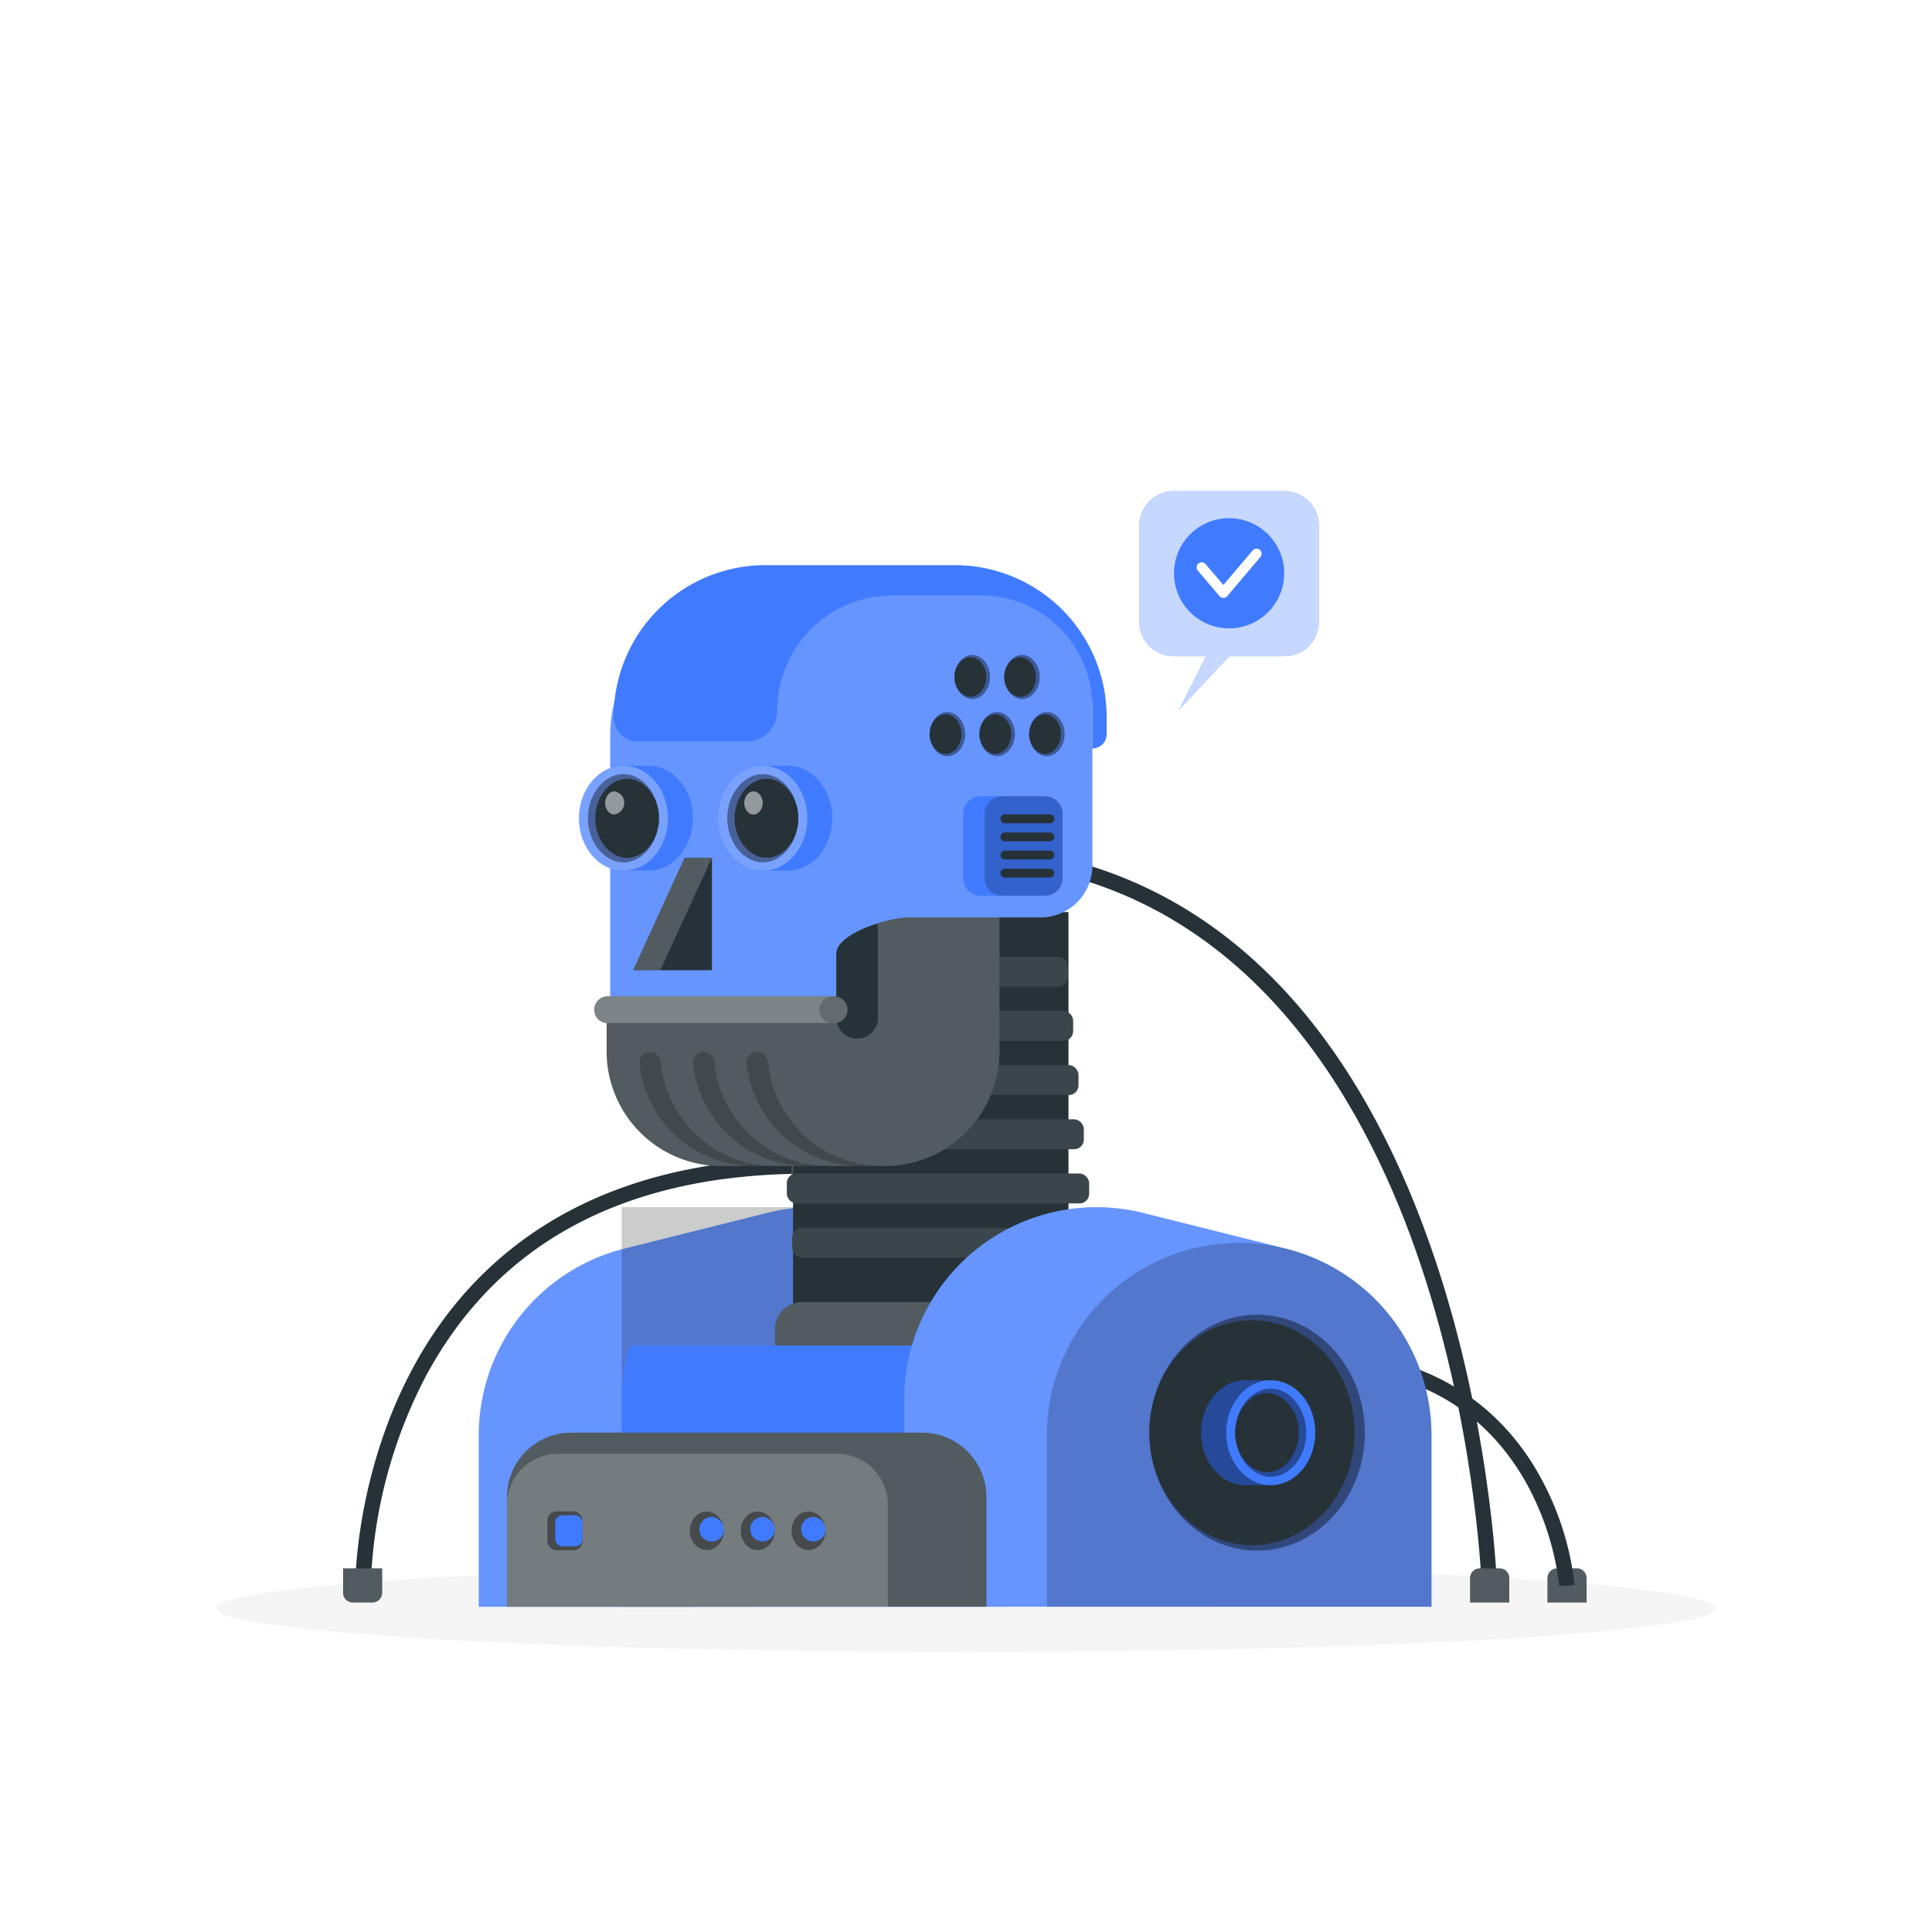 <svg class="animated" id="freepik_stories-robot-face" xmlns="http://www.w3.org/2000/svg" viewBox="0 0 500 500" version="1.1" xmlns:xlink="http://www.w3.org/1999/xlink" xmlns:svgjs="http://svgjs.com/svgjs"><style>svg#freepik_stories-robot-face:not(.animated) .animable {opacity: 0;}svg#freepik_stories-robot-face.animated #freepik--path--inject-61 {animation: 1s 1 forwards cubic-bezier(.36,-0.01,.5,1.38) fadeIn;animation-delay: 0s;}svg#freepik_stories-robot-face.animated #freepik--Shadow--inject-61 {animation: 1s 1 forwards cubic-bezier(.36,-0.01,.5,1.38) fadeIn,1.5s Infinite  linear floating;animation-delay: 0s,1s;}svg#freepik_stories-robot-face.animated #freepik--speech-bubble--inject-61 {animation: 1s 1 forwards cubic-bezier(.36,-0.01,.5,1.38) fadeIn,1.5s Infinite  linear floating;animation-delay: 0s,1s;}svg#freepik_stories-robot-face.animated #freepik--robot-face--inject-61 {animation: 1s 1 forwards cubic-bezier(.36,-0.01,.5,1.38) fadeIn,1.5s Infinite  linear floating;animation-delay: 0s,1s;}            @keyframes fadeIn {                0% {                    opacity: 0;                }                100% {                    opacity: 1;                }            }                    @keyframes floating {                0% {                    opacity: 1;                    transform: translateY(0px);                }                50% {                    transform: translateY(-10px);                }                100% {                    opacity: 1;                    transform: translateY(0px);                }            }        .animator-hidden { display: none; }</style><g id="freepik--background-complete--inject-61" class="animable animator-hidden" style="transform-origin: 250px 228.23px;"><rect y="382.4" width="500" height="0.25" style="fill: rgb(235, 235, 235); transform-origin: 250px 382.525px;" id="elozuighxh74" class="animable"></rect><rect x="416.78" y="398.49" width="33.12" height="0.25" style="fill: rgb(235, 235, 235); transform-origin: 433.34px 398.615px;" id="els83qc8xbnr" class="animable"></rect><rect x="322.53" y="401.21" width="8.69" height="0.25" style="fill: rgb(235, 235, 235); transform-origin: 326.875px 401.335px;" id="eliymdt2jlvec" class="animable"></rect><rect x="396.59" y="389.21" width="19.19" height="0.25" style="fill: rgb(235, 235, 235); transform-origin: 406.185px 389.335px;" id="elwrs1uifihff" class="animable"></rect><rect x="52.46" y="390.89" width="43.19" height="0.25" style="fill: rgb(235, 235, 235); transform-origin: 74.055px 391.015px;" id="elzvmt4ph9z3" class="animable"></rect><rect x="104.56" y="390.89" width="6.33" height="0.25" style="fill: rgb(235, 235, 235); transform-origin: 107.725px 391.015px;" id="elnor98xgfwc8" class="animable"></rect><rect x="131.47" y="395.11" width="93.68" height="0.25" style="fill: rgb(235, 235, 235); transform-origin: 178.31px 395.235px;" id="ela68ek39rji" class="animable"></rect><path d="M237,337.8H43.91a5.71,5.71,0,0,1-5.7-5.71V60.66A5.71,5.71,0,0,1,43.91,55H237a5.71,5.71,0,0,1,5.71,5.71V332.09A5.71,5.71,0,0,1,237,337.8ZM43.91,55.2a5.46,5.46,0,0,0-5.45,5.46V332.09a5.46,5.46,0,0,0,5.45,5.46H237a5.47,5.47,0,0,0,5.46-5.46V60.66A5.47,5.47,0,0,0,237,55.2Z" style="fill: rgb(235, 235, 235); transform-origin: 140.46px 196.4px;" id="ele29t4wduoo" class="animable"></path><path d="M453.31,337.8H260.21a5.72,5.72,0,0,1-5.71-5.71V60.66A5.72,5.72,0,0,1,260.21,55h193.1A5.71,5.71,0,0,1,459,60.66V332.09A5.71,5.71,0,0,1,453.31,337.8ZM260.21,55.2a5.47,5.47,0,0,0-5.46,5.46V332.09a5.47,5.47,0,0,0,5.46,5.46h193.1a5.47,5.47,0,0,0,5.46-5.46V60.66a5.47,5.47,0,0,0-5.46-5.46Z" style="fill: rgb(235, 235, 235); transform-origin: 356.75px 196.4px;" id="elsgwvbobjsa" class="animable"></path><rect x="76.77" y="111.27" width="195.56" height="115.15" style="fill: rgb(235, 235, 235); transform-origin: 174.55px 168.845px;" id="elsomcag2h6f" class="animable"></rect><rect x="79.95" y="120.73" width="189.2" height="101.48" style="fill: rgb(224, 224, 224); transform-origin: 174.55px 171.47px;" id="elak9ybhoreeg" class="animable"></rect><rect x="89.21" y="131.29" width="62.05" height="2.92" style="fill: rgb(240, 240, 240); transform-origin: 120.235px 132.75px;" id="elynpnpjv9f7k" class="animable"></rect><rect x="89.21" y="137.44" width="62.05" height="2.92" style="fill: rgb(240, 240, 240); transform-origin: 120.235px 138.9px;" id="elgxq6eqpt8bh" class="animable"></rect><rect x="89.21" y="143.59" width="62.05" height="2.92" style="fill: rgb(240, 240, 240); transform-origin: 120.235px 145.05px;" id="eltb5ntrxwq6e" class="animable"></rect><rect x="99.21" y="149.73" width="62.05" height="2.92" style="fill: rgb(240, 240, 240); transform-origin: 130.235px 151.19px;" id="el3jrhhs469yu" class="animable"></rect><rect x="99.21" y="155.88" width="62.05" height="2.92" style="fill: rgb(240, 240, 240); transform-origin: 130.235px 157.34px;" id="elkx3wigxnzz" class="animable"></rect><rect x="99.21" y="162.03" width="62.05" height="2.92" style="fill: rgb(240, 240, 240); transform-origin: 130.235px 163.49px;" id="eldrfjkk89r5u" class="animable"></rect><rect x="109.22" y="168.17" width="62.05" height="2.92" style="fill: rgb(240, 240, 240); transform-origin: 140.245px 169.63px;" id="el06z9lcyd0r8g" class="animable"></rect><rect x="109.22" y="174.32" width="62.05" height="2.92" style="fill: rgb(240, 240, 240); transform-origin: 140.245px 175.78px;" id="elyjuow2ru2so" class="animable"></rect><rect x="99.21" y="180.47" width="62.05" height="2.92" style="fill: rgb(240, 240, 240); transform-origin: 130.235px 181.93px;" id="elwnhhgojsa5n" class="animable"></rect><rect x="109.22" y="186.62" width="62.05" height="2.92" style="fill: rgb(240, 240, 240); transform-origin: 140.245px 188.08px;" id="elj6z54x5sdid" class="animable"></rect><rect x="109.22" y="192.76" width="62.05" height="2.92" style="fill: rgb(240, 240, 240); transform-origin: 140.245px 194.22px;" id="eleg9saudzv" class="animable"></rect><rect x="89.21" y="198.91" width="62.05" height="2.92" style="fill: rgb(240, 240, 240); transform-origin: 120.235px 200.37px;" id="elqitcy0xj0ko" class="animable"></rect><rect x="89.21" y="205.06" width="62.05" height="2.92" style="fill: rgb(240, 240, 240); transform-origin: 120.235px 206.52px;" id="elicwbit32yb8" class="animable"></rect><rect x="89.21" y="211.2" width="62.05" height="2.92" style="fill: rgb(240, 240, 240); transform-origin: 120.235px 212.66px;" id="elzxfmlm73ht7" class="animable"></rect><rect x="305.37" y="269.96" width="127.76" height="75.23" style="fill: rgb(235, 235, 235); transform-origin: 369.25px 307.575px;" id="el3thmgaqjza" class="animable"></rect><rect x="307.45" y="276.14" width="123.61" height="66.3" style="fill: rgb(224, 224, 224); transform-origin: 369.255px 309.29px;" id="el4udxglmbciu" class="animable"></rect><rect x="313.5" y="283.04" width="40.54" height="1.91" style="fill: rgb(240, 240, 240); transform-origin: 333.77px 283.995px;" id="elqflka4kwso" class="animable"></rect><rect x="313.5" y="287.05" width="40.54" height="1.91" style="fill: rgb(240, 240, 240); transform-origin: 333.77px 288.005px;" id="el5cp0tfjr1oi" class="animable"></rect><rect x="313.5" y="291.07" width="40.54" height="1.91" style="fill: rgb(240, 240, 240); transform-origin: 333.77px 292.025px;" id="el60ms01n5vow" class="animable"></rect><rect x="320.03" y="295.09" width="40.54" height="1.91" style="fill: rgb(240, 240, 240); transform-origin: 340.3px 296.045px;" id="el1ksg0n9fjkp" class="animable"></rect><rect x="320.03" y="299.1" width="40.54" height="1.91" style="fill: rgb(240, 240, 240); transform-origin: 340.3px 300.055px;" id="elq84p6mcy41" class="animable"></rect><rect x="320.03" y="303.12" width="40.54" height="1.91" style="fill: rgb(240, 240, 240); transform-origin: 340.3px 304.075px;" id="elenw9erua0n6" class="animable"></rect><rect x="326.57" y="307.13" width="40.54" height="1.91" style="fill: rgb(240, 240, 240); transform-origin: 346.84px 308.085px;" id="elpyc6mrm2xvb" class="animable"></rect><rect x="326.57" y="311.15" width="40.54" height="1.91" style="fill: rgb(240, 240, 240); transform-origin: 346.84px 312.105px;" id="elv785v1zxa59" class="animable"></rect><rect x="320.03" y="315.17" width="40.54" height="1.91" style="fill: rgb(240, 240, 240); transform-origin: 340.3px 316.125px;" id="ely4pcclsruap" class="animable"></rect><rect x="326.57" y="319.18" width="40.54" height="1.91" style="fill: rgb(240, 240, 240); transform-origin: 346.84px 320.135px;" id="elg99pkt35b5u" class="animable"></rect><rect x="326.57" y="323.2" width="40.54" height="1.91" style="fill: rgb(240, 240, 240); transform-origin: 346.84px 324.155px;" id="elu78z4qyclym" class="animable"></rect><rect x="313.5" y="327.21" width="40.54" height="1.91" style="fill: rgb(240, 240, 240); transform-origin: 333.77px 328.165px;" id="ele79agzdfu6f" class="animable"></rect><rect x="313.5" y="331.23" width="40.54" height="1.91" style="fill: rgb(240, 240, 240); transform-origin: 333.77px 332.185px;" id="eld31ex289wj4" class="animable"></rect><rect x="313.5" y="335.25" width="40.54" height="1.91" style="fill: rgb(240, 240, 240); transform-origin: 333.77px 336.205px;" id="elad4wievjs0h" class="animable"></rect><rect x="359.8" y="181.95" width="40.54" height="1.91" style="fill: rgb(240, 240, 240); transform-origin: 380.07px 182.905px;" id="elhn5oie1qah" class="animable"></rect><rect x="359.8" y="185.97" width="40.54" height="1.91" style="fill: rgb(240, 240, 240); transform-origin: 380.07px 186.925px;" id="elsxzhalmyzgp" class="animable"></rect><rect x="359.8" y="189.99" width="40.54" height="1.91" style="fill: rgb(240, 240, 240); transform-origin: 380.07px 190.945px;" id="el9mui6qur3pi" class="animable"></rect><rect x="359.8" y="194" width="47.08" height="1.91" style="fill: rgb(240, 240, 240); transform-origin: 383.34px 194.955px;" id="el9r9clt6bjrp" class="animable"></rect><rect x="359.8" y="198.02" width="47.08" height="1.91" style="fill: rgb(240, 240, 240); transform-origin: 383.34px 198.975px;" id="elrpptqugf3hb" class="animable"></rect><rect x="338.61" y="118.22" width="40.54" height="1.91" style="fill: rgb(240, 240, 240); transform-origin: 358.88px 119.175px;" id="elh0pl7mbklgb" class="animable"></rect><rect x="338.61" y="122.24" width="40.54" height="1.91" style="fill: rgb(240, 240, 240); transform-origin: 358.88px 123.195px;" id="elkg5q3lpdgij" class="animable"></rect><rect x="338.61" y="126.25" width="40.54" height="1.91" style="fill: rgb(240, 240, 240); transform-origin: 358.88px 127.205px;" id="elrxea1xcqbbm" class="animable"></rect><rect x="338.61" y="130.27" width="47.08" height="1.91" style="fill: rgb(240, 240, 240); transform-origin: 362.15px 131.225px;" id="ele52id10iiv8" class="animable"></rect><rect x="338.61" y="134.29" width="47.08" height="1.91" style="fill: rgb(240, 240, 240); transform-origin: 362.15px 135.245px;" id="elbfc9ux233s8" class="animable"></rect><rect x="359.8" y="202.03" width="47.08" height="1.91" style="fill: rgb(240, 240, 240); transform-origin: 383.34px 202.985px;" id="el0h2wer2i29fo" class="animable"></rect><rect x="359.8" y="206.05" width="53.62" height="1.91" style="fill: rgb(240, 240, 240); transform-origin: 386.61px 207.005px;" id="elqiir268r9" class="animable"></rect><rect x="359.8" y="210.07" width="53.62" height="1.91" style="fill: rgb(240, 240, 240); transform-origin: 386.61px 211.025px;" id="elcm6ea9vlqe" class="animable"></rect><rect x="359.8" y="214.08" width="47.08" height="1.91" style="fill: rgb(240, 240, 240); transform-origin: 383.34px 215.035px;" id="elog3tbzcd9h" class="animable"></rect><rect x="359.8" y="218.1" width="53.62" height="1.91" style="fill: rgb(240, 240, 240); transform-origin: 386.61px 219.055px;" id="el8rikctq0hlw" class="animable"></rect><rect x="359.8" y="222.11" width="53.62" height="1.91" style="fill: rgb(240, 240, 240); transform-origin: 386.61px 223.065px;" id="elzvt7d17v2v8" class="animable"></rect><rect x="359.8" y="226.13" width="40.54" height="1.91" style="fill: rgb(240, 240, 240); transform-origin: 380.07px 227.085px;" id="elyyixgur0io" class="animable"></rect><rect x="359.8" y="230.15" width="40.54" height="1.91" style="fill: rgb(240, 240, 240); transform-origin: 380.07px 231.105px;" id="ell2db8tmj2bp" class="animable"></rect><rect x="359.8" y="234.16" width="40.54" height="1.91" style="fill: rgb(240, 240, 240); transform-origin: 380.07px 235.115px;" id="eltej4fk49mi" class="animable"></rect><rect x="76.77" y="268.52" width="47.08" height="1.91" style="fill: rgb(240, 240, 240); transform-origin: 100.31px 269.475px;" id="elq0vx9svzx48" class="animable"></rect><rect x="76.77" y="272.54" width="53.62" height="1.91" style="fill: rgb(240, 240, 240); transform-origin: 103.58px 273.495px;" id="el3stvwcb8cwf" class="animable"></rect><rect x="76.77" y="276.56" width="53.62" height="1.91" style="fill: rgb(240, 240, 240); transform-origin: 103.58px 277.515px;" id="el0snomcxubvol" class="animable"></rect><rect x="76.77" y="280.57" width="40.54" height="1.91" style="fill: rgb(240, 240, 240); transform-origin: 97.04px 281.525px;" id="elqni7v4on40d" class="animable"></rect><rect x="76.77" y="284.59" width="40.54" height="1.91" style="fill: rgb(240, 240, 240); transform-origin: 97.04px 285.545px;" id="elco9hb5bx2xw" class="animable"></rect><rect x="76.77" y="288.6" width="40.54" height="1.91" style="fill: rgb(240, 240, 240); transform-origin: 97.04px 289.555px;" id="el0wzmzxs62b9o" class="animable"></rect><rect x="347.02" y="181.93" width="8.07" height="8.07" style="fill: rgb(240, 240, 240); transform-origin: 351.055px 185.965px;" id="els4wlb406y3j" class="animable"></rect><rect x="173.71" y="308.92" width="40.54" height="1.91" style="fill: rgb(240, 240, 240); transform-origin: 193.98px 309.875px;" id="el6hddwgjvjmx" class="animable"></rect><rect x="173.71" y="312.93" width="40.54" height="1.91" style="fill: rgb(240, 240, 240); transform-origin: 193.98px 313.885px;" id="eltfrpxt5xbm" class="animable"></rect><rect x="173.71" y="316.95" width="40.54" height="1.91" style="fill: rgb(240, 240, 240); transform-origin: 193.98px 317.905px;" id="el13buoky4inn" class="animable"></rect><rect x="173.71" y="320.97" width="47.08" height="1.91" style="fill: rgb(240, 240, 240); transform-origin: 197.25px 321.925px;" id="elro7olvpiiod" class="animable"></rect><rect x="173.71" y="324.98" width="47.08" height="1.91" style="fill: rgb(240, 240, 240); transform-origin: 197.25px 325.935px;" id="elxx2pbhxkfcp" class="animable"></rect><rect x="173.71" y="329" width="47.08" height="1.91" style="fill: rgb(240, 240, 240); transform-origin: 197.25px 329.955px;" id="elfdcipon6k4w" class="animable"></rect><rect x="173.71" y="333.01" width="53.62" height="1.91" style="fill: rgb(240, 240, 240); transform-origin: 200.52px 333.965px;" id="elxx8fsqpi88" class="animable"></rect><rect x="173.71" y="337.03" width="53.62" height="1.91" style="fill: rgb(240, 240, 240); transform-origin: 200.52px 337.985px;" id="el31wkk3ugdsk" class="animable"></rect><rect x="173.71" y="341.05" width="47.08" height="1.91" style="fill: rgb(240, 240, 240); transform-origin: 197.25px 342.005px;" id="elme5rhexj3xo" class="animable"></rect><rect x="173.71" y="345.06" width="53.62" height="1.91" style="fill: rgb(240, 240, 240); transform-origin: 200.52px 346.015px;" id="el059nly5wicu8" class="animable"></rect><rect x="173.71" y="349.08" width="53.62" height="1.91" style="fill: rgb(240, 240, 240); transform-origin: 200.52px 350.035px;" id="elmduqxv5s1rq" class="animable"></rect><rect x="173.71" y="353.09" width="40.54" height="1.91" style="fill: rgb(240, 240, 240); transform-origin: 193.98px 354.045px;" id="eliavkir8t78" class="animable"></rect><rect x="173.71" y="357.11" width="40.54" height="1.91" style="fill: rgb(240, 240, 240); transform-origin: 193.98px 358.065px;" id="elkrud97befd" class="animable"></rect><path d="M66,272a3.46,3.46,0,1,0,3.46-3.46A3.45,3.45,0,0,0,66,272Z" style="fill: rgb(240, 240, 240); transform-origin: 69.46px 272px;" id="elyh31b1rfxo" class="animable"></path><polygon points="164.03 309.63 160.22 316.23 167.84 316.23 164.03 309.63" style="fill: rgb(240, 240, 240); transform-origin: 164.03px 312.93px;" id="elv4k3hy32dcq" class="animable"></polygon></g><g id="freepik--Shadow--inject-61" class="animable animator-active" style="transform-origin: 250px 416.24px;"><ellipse id="freepik--path--inject-61" cx="250" cy="416.24" rx="193.89" ry="11.32" style="fill: rgb(245, 245, 245); transform-origin: 250px 416.24px;" class="animable"></ellipse></g><g id="freepik--speech-bubble--inject-61" class="animable" style="transform-origin: 318.09px 155.415px;"><path d="M332.46,127.12H303.73a8.85,8.85,0,0,0-8.85,8.85v25a8.85,8.85,0,0,0,8.85,8.85h8.39l-7,13.89,13-13.89h14.39A8.85,8.85,0,0,0,341.3,161V136A8.84,8.84,0,0,0,332.46,127.12Z" style="fill: rgb(64, 123, 255); transform-origin: 318.09px 155.415px;" id="elonde7ak2sa" class="animable"></path><g id="elklia9b0b5bp"><path d="M332.46,127.12H303.73a8.85,8.85,0,0,0-8.85,8.85v25a8.85,8.85,0,0,0,8.85,8.85h8.39l-7,13.89,13-13.89h14.39A8.85,8.85,0,0,0,341.3,161V136A8.84,8.84,0,0,0,332.46,127.12Z" style="fill: rgb(255, 255, 255); opacity: 0.7; transform-origin: 318.09px 155.415px;" class="animable"></path></g><g id="el51kk8cj4pnm"><circle cx="318.09" cy="148.36" r="14.26" style="fill: rgb(64, 123, 255); transform-origin: 318.09px 148.36px; transform: rotate(-45deg);" class="animable"></circle></g><path d="M316.6,154.73a1.31,1.31,0,0,1-1-.46l-5.6-6.59a1.31,1.31,0,0,1,2-1.7l4.6,5.41,7.59-8.94a1.31,1.31,0,1,1,2,1.7l-8.58,10.12A1.33,1.33,0,0,1,316.6,154.73Z" style="fill: rgb(255, 255, 255); transform-origin: 318.095px 148.359px;" id="elf837xixl3zq" class="animable"></path></g><g id="freepik--robot-face--inject-61" class="animable" style="transform-origin: 249.69px 281.04px;"><path d="M383,405.89h5.09a2.51,2.51,0,0,1,2.51,2.51v6.32a0,0,0,0,1,0,0H380.46a0,0,0,0,1,0,0V408.4A2.51,2.51,0,0,1,383,405.89Z" style="fill: rgb(38, 50, 56); transform-origin: 385.53px 410.305px;" id="elys4q0q10rk" class="animable"></path><path d="M383.38,409.27c0-.42-1.69-42.29-17.06-85.85-14.09-39.92-42.93-89.51-100.31-99l.66-4c26.23,4.35,48.92,17.05,67.43,37.73,14.74,16.46,26.86,38,36,64,15.55,44.13,17.24,86.53,17.25,87Z" style="fill: rgb(38, 50, 56); transform-origin: 326.68px 314.845px;" id="el80wm10yozv" class="animable"></path><path d="M403,405.89h5.09a2.51,2.51,0,0,1,2.51,2.51v6.32a0,0,0,0,1,0,0H400.48a0,0,0,0,1,0,0V408.4A2.51,2.51,0,0,1,403,405.89Z" style="fill: rgb(38, 50, 56); transform-origin: 405.54px 410.305px;" id="el5rkwenkmp8" class="animable"></path><g id="elqgyrpme10nk"><path d="M383,405.89h5.09a2.51,2.51,0,0,1,2.51,2.51v6.32a0,0,0,0,1,0,0H380.46a0,0,0,0,1,0,0V408.4A2.51,2.51,0,0,1,383,405.89Z" style="fill: rgb(255, 255, 255); opacity: 0.2; transform-origin: 385.53px 410.305px;" class="animable"></path></g><g id="elc7cmyqn2wlq"><path d="M403,405.89h5.09a2.51,2.51,0,0,1,2.51,2.51v6.32a0,0,0,0,1,0,0H400.48a0,0,0,0,1,0,0V408.4A2.51,2.51,0,0,1,403,405.89Z" style="fill: rgb(255, 255, 255); opacity: 0.2; transform-origin: 405.54px 410.305px;" class="animable"></path></g><path d="M403.54,410.45A72.45,72.45,0,0,0,395,383.8C385,366,368.9,355.93,347.15,354l.35-4c28.9,2.55,43.7,18.79,51,32a75,75,0,0,1,9,28.17Z" style="fill: rgb(38, 50, 56); transform-origin: 377.325px 380.225px;" id="ely40c8gzjy4k" class="animable"></path><g id="elczt403zkilk"><path d="M88.78,405.89H98.9a0,0,0,0,1,0,0v6.32a2.51,2.51,0,0,1-2.51,2.51H91.3a2.51,2.51,0,0,1-2.51-2.51v-6.32A0,0,0,0,1,88.78,405.89Z" style="fill: rgb(38, 50, 56); transform-origin: 93.84px 410.305px; transform: rotate(180deg);" class="animable"></path></g><path d="M92,409.2c0-.46.3-46.78,32.26-78.78,20.32-20.34,48.78-30.66,84.61-30.66v4c-46.84,0-80.06,17.67-98.73,52.53A125.45,125.45,0,0,0,96,409.2Z" style="fill: rgb(38, 50, 56); transform-origin: 150.435px 354.48px;" id="elvm3jg9hogvr" class="animable"></path><g id="el36he2qpituk"><path d="M88.78,405.89H98.9a0,0,0,0,1,0,0v6.32a2.51,2.51,0,0,1-2.51,2.51H91.3a2.51,2.51,0,0,1-2.51-2.51v-6.32A0,0,0,0,1,88.78,405.89Z" style="fill: rgb(255, 255, 255); opacity: 0.2; transform-origin: 93.84px 410.305px; transform: rotate(180deg);" class="animable"></path></g><rect x="215.07" y="299.97" width="5.54" height="3.65" style="fill: rgb(38, 50, 56); transform-origin: 217.84px 301.795px;" id="elkjm5lfeuy8" class="animable"></rect><g id="eluxveujevy7m"><rect x="215.07" y="299.97" width="5.54" height="3.65" style="fill: rgb(255, 255, 255); opacity: 0.7; transform-origin: 217.84px 301.795px;" class="animable"></rect></g><rect x="204.85" y="298.53" width="12.59" height="6.53" rx="1.37" style="fill: rgb(38, 50, 56); transform-origin: 211.145px 301.795px;" id="eladnf6jm4crn" class="animable"></rect><g id="el0qbisaozhl7"><rect x="204.85" y="298.53" width="12.59" height="6.53" rx="1.37" style="fill: rgb(255, 255, 255); opacity: 0.2; transform-origin: 211.145px 301.795px;" class="animable"></rect></g><g id="elvi9rj4y7hw"><rect x="253.83" y="220.46" width="5.54" height="3.65" style="fill: rgb(38, 50, 56); transform-origin: 256.6px 222.285px; transform: rotate(180deg);" class="animable"></rect></g><g id="elqrnu30f9a3j"><rect x="253.83" y="220.46" width="5.54" height="3.65" style="fill: rgb(255, 255, 255); opacity: 0.7; transform-origin: 256.6px 222.285px; transform: rotate(180deg);" class="animable"></rect></g><g id="ellwipct4abq"><rect x="256.99" y="219.02" width="12.59" height="6.53" rx="1.37" style="fill: rgb(38, 50, 56); transform-origin: 263.285px 222.285px; transform: rotate(180deg);" class="animable"></rect></g><g id="elwq1kc8h5z7i"><rect x="256.99" y="219.02" width="12.59" height="6.53" rx="1.37" style="fill: rgb(255, 255, 255); opacity: 0.2; transform-origin: 263.285px 222.285px; transform: rotate(180deg);" class="animable"></rect></g><g id="elkm6zv2hqt79"><rect x="333.74" y="350.19" width="5.54" height="3.65" style="fill: rgb(38, 50, 56); transform-origin: 336.51px 352.015px; transform: rotate(180deg);" class="animable"></rect></g><g id="elq9j6gnt4y8c"><rect x="333.74" y="350.19" width="5.54" height="3.65" style="fill: rgb(255, 255, 255); opacity: 0.7; transform-origin: 336.51px 352.015px; transform: rotate(180deg);" class="animable"></rect></g><g id="elkhh24qrimvj"><rect x="336.91" y="348.75" width="12.59" height="6.53" rx="1.37" style="fill: rgb(38, 50, 56); transform-origin: 343.205px 352.015px; transform: rotate(180deg);" class="animable"></rect></g><g id="el8buxiwzwj8"><rect x="336.91" y="348.75" width="12.59" height="6.53" rx="1.37" style="fill: rgb(255, 255, 255); opacity: 0.2; transform-origin: 343.205px 352.015px; transform: rotate(180deg);" class="animable"></rect></g><path d="M161.78,323.1h0l36.71-9.18h0a49.78,49.78,0,0,1,62,48.26v53.64H123.91v-44.4A49.77,49.77,0,0,1,161.78,323.1Z" style="fill: rgb(64, 123, 255); transform-origin: 192.2px 364.108px;" id="elbj6526tnblw" class="animable"></path><g id="elh5v6d81kavr"><path d="M161.78,323.1h0l36.71-9.18h0a49.78,49.78,0,0,1,62,48.26v53.64H123.91v-44.4A49.77,49.77,0,0,1,161.78,323.1Z" style="fill: rgb(255, 255, 255); opacity: 0.2; transform-origin: 192.2px 364.108px;" class="animable"></path></g><g id="eldftjphkk585"><path d="M160.9,312.41h99.52a0,0,0,0,1,0,0v53.64a49.76,49.76,0,0,1-49.76,49.76h0a49.76,49.76,0,0,1-49.76-49.76V312.41A0,0,0,0,1,160.9,312.41Z" style="opacity: 0.2; transform-origin: 210.66px 364.11px; transform: rotate(180deg);" class="animable"></path></g><g id="elrn4kzc7xvb"><rect x="205.25" y="236.05" width="71.27" height="105.16" style="fill: rgb(38, 50, 56); transform-origin: 240.885px 288.63px; transform: rotate(-5.62deg);" class="animable"></rect></g><g id="elvfdutww4zxr"><rect x="198.11" y="247.59" width="78.24" height="7.74" rx="2.48" style="fill: rgb(38, 50, 56); transform-origin: 237.23px 251.46px; transform: rotate(-5.62deg);" class="animable"></rect></g><g id="ellip2p4uyc4o"><rect x="198.11" y="247.59" width="78.24" height="7.74" rx="2.48" style="fill: rgb(255, 255, 255); opacity: 0.1; transform-origin: 237.23px 251.46px; transform: rotate(-5.62deg);" class="animable"></rect></g><g id="el280g7pisghb"><rect x="199.49" y="261.62" width="78.24" height="7.74" rx="2.48" style="fill: rgb(38, 50, 56); transform-origin: 238.61px 265.49px; transform: rotate(-5.62deg);" class="animable"></rect></g><g id="el0cra5x0jhvgs"><rect x="199.49" y="261.62" width="78.24" height="7.74" rx="2.48" style="fill: rgb(255, 255, 255); opacity: 0.1; transform-origin: 238.61px 265.49px; transform: rotate(-5.62deg);" class="animable"></rect></g><g id="elj4dzqud6cmq"><rect x="200.87" y="275.65" width="78.24" height="7.74" rx="2.48" style="fill: rgb(38, 50, 56); transform-origin: 239.99px 279.52px; transform: rotate(-5.711deg);" class="animable"></rect></g><g id="elt6xxfvci2xe"><rect x="200.87" y="275.65" width="78.24" height="7.74" rx="2.48" style="fill: rgb(255, 255, 255); opacity: 0.1; transform-origin: 239.99px 279.52px; transform: rotate(-5.711deg);" class="animable"></rect></g><g id="el2ksb70jtq1z"><rect x="202.25" y="289.68" width="78.24" height="7.74" rx="2.48" style="fill: rgb(38, 50, 56); transform-origin: 241.37px 293.55px; transform: rotate(-5.62deg);" class="animable"></rect></g><g id="eli463d7op0ii"><rect x="202.25" y="289.68" width="78.24" height="7.74" rx="2.48" style="fill: rgb(255, 255, 255); opacity: 0.1; transform-origin: 241.37px 293.55px; transform: rotate(-5.62deg);" class="animable"></rect></g><g id="ellztzgfe8dgc"><rect x="203.63" y="303.7" width="78.24" height="7.74" rx="2.48" style="fill: rgb(38, 50, 56); transform-origin: 242.75px 307.57px; transform: rotate(-5.62deg);" class="animable"></rect></g><g id="elemeod0bbyt9"><rect x="203.63" y="303.7" width="78.24" height="7.74" rx="2.48" style="fill: rgb(255, 255, 255); opacity: 0.1; transform-origin: 242.75px 307.57px; transform: rotate(-5.62deg);" class="animable"></rect></g><g id="elh3cari5bzoe"><rect x="205.01" y="317.73" width="78.24" height="7.74" rx="2.48" style="fill: rgb(38, 50, 56); transform-origin: 244.13px 321.6px; transform: rotate(-5.62deg);" class="animable"></rect></g><g id="el1bpk5nm5bs7"><rect x="205.01" y="317.73" width="78.24" height="7.74" rx="2.48" style="fill: rgb(255, 255, 255); opacity: 0.1; transform-origin: 244.13px 321.6px; transform: rotate(-5.62deg);" class="animable"></rect></g><path d="M207.57,337h85.23a0,0,0,0,1,0,0v22.52a0,0,0,0,1,0,0H200.58a0,0,0,0,1,0,0V344A7,7,0,0,1,207.57,337Z" style="fill: rgb(38, 50, 56); transform-origin: 246.69px 348.26px;" id="el7l0wxy2n6gk" class="animable"></path><g id="ely5lzinjewu"><path d="M207.57,337h85.23a0,0,0,0,1,0,0v22.52a0,0,0,0,1,0,0H200.58a0,0,0,0,1,0,0V344A7,7,0,0,1,207.57,337Z" style="fill: rgb(255, 255, 255); opacity: 0.2; transform-origin: 246.69px 348.26px;" class="animable"></path></g><path d="M244.21,348.23v67.59H160.9V362.18a49.41,49.41,0,0,1,2-13.95Z" style="fill: rgb(64, 123, 255); transform-origin: 202.555px 382.025px;" id="el3kbkcehn18d" class="animable"></path><path d="M332.59,323.1h0l-36.71-9.18h0A49.78,49.78,0,0,0,234,362.18v53.64H370.47v-44.4A49.78,49.78,0,0,0,332.59,323.1Z" style="fill: rgb(64, 123, 255); transform-origin: 302.235px 364.124px;" id="elqk9s2spdhxd" class="animable"></path><g id="elgxlcfknbmyr"><path d="M332.59,323.1h0l-36.71-9.18h0A49.78,49.78,0,0,0,234,362.18v53.64H370.47v-44.4A49.78,49.78,0,0,0,332.59,323.1Z" style="fill: rgb(255, 255, 255); opacity: 0.2; transform-origin: 302.235px 364.124px;" class="animable"></path></g><g id="el28peq8polwo"><path d="M320.7,321.66h0a49.76,49.76,0,0,1,49.76,49.76v44.39a0,0,0,0,1,0,0H270.94a0,0,0,0,1,0,0V371.42A49.76,49.76,0,0,1,320.7,321.66Z" style="opacity: 0.2; transform-origin: 320.7px 368.735px;" class="animable"></path></g><path d="M147.82,370.78h90.84a16.61,16.61,0,0,1,16.61,16.61v28.43a0,0,0,0,1,0,0H131.22a0,0,0,0,1,0,0V387.38A16.61,16.61,0,0,1,147.82,370.78Z" style="fill: rgb(38, 50, 56); transform-origin: 193.245px 393.3px;" id="ele4sycjrqb5q" class="animable"></path><g id="elg7xd5t12c6"><path d="M147.82,370.78h90.84a16.61,16.61,0,0,1,16.61,16.61v28.43a0,0,0,0,1,0,0H131.22a0,0,0,0,1,0,0V387.38A16.61,16.61,0,0,1,147.82,370.78Z" style="fill: rgb(255, 255, 255); opacity: 0.2; transform-origin: 193.245px 393.3px;" class="animable"></path></g><g id="elfltaihpni87"><path d="M144.41,376.23h72.17a13.2,13.2,0,0,1,13.2,13.2v26.39a0,0,0,0,1,0,0H131.22a0,0,0,0,1,0,0V389.43A13.2,13.2,0,0,1,144.41,376.23Z" style="fill: rgb(255, 255, 255); opacity: 0.2; transform-origin: 180.5px 396.025px;" class="animable"></path></g><g id="elm4m5xpqj9u7"><path d="M325.34,340.25h0c-15.39,0-27.87,13.67-27.87,30.53h0c0,16.86,12.48,30.52,27.87,30.52h0c15.4,0,27.88-13.66,27.88-30.52h0C353.22,353.92,340.74,340.25,325.34,340.25Z" style="opacity: 0.4; transform-origin: 325.345px 370.775px;" class="animable"></path></g><path d="M324,341.67h0c-14.67,0-26.57,13-26.57,29.11h0c0,16.07,11.9,29.1,26.57,29.1h0c14.68,0,26.57-13,26.57-29.1h0C350.61,354.7,338.72,341.67,324,341.67Z" style="fill: rgb(38, 50, 56); transform-origin: 324px 370.775px;" id="elqpmaac0vyq" class="animable"></path><path d="M322.38,357.2h6.48c6.36,0,11.51,6.08,11.51,13.58s-5.15,13.57-11.51,13.57h-6.48c-6.36,0-11.51-6.08-11.51-13.57S316,357.2,322.38,357.2Z" style="fill: rgb(64, 123, 255); transform-origin: 325.62px 370.775px;" id="el7g60eihosvc" class="animable"></path><g id="elwir3t4fl8vl"><path d="M322.38,357.2h6.48c6.36,0,11.51,6.08,11.51,13.58s-5.15,13.57-11.51,13.57h-6.48c-6.36,0-11.51-6.08-11.51-13.57S316,357.2,322.38,357.2Z" style="opacity: 0.4; transform-origin: 325.62px 370.775px;" class="animable"></path></g><ellipse cx="328.86" cy="370.78" rx="11.52" ry="13.57" style="fill: rgb(64, 123, 255); transform-origin: 328.86px 370.78px;" id="elll406lwww88" class="animable"></ellipse><g id="ell9raigl64ll"><path d="M328.86,382.2c5,0,9.2-5.23,9.2-11.42s-4.22-11.43-9.2-11.43-9.2,5.24-9.2,11.43S323.87,382.2,328.86,382.2Z" style="opacity: 0.4; transform-origin: 328.86px 370.775px;" class="animable"></path></g><path d="M327.9,381c4.47,0,8.24-4.69,8.24-10.23s-3.77-10.24-8.24-10.24-8.24,4.69-8.24,10.24S323.43,381,327.9,381Z" style="fill: rgb(38, 50, 56); transform-origin: 327.9px 370.765px;" id="elnpnrqzbigcs" class="animable"></path><g id="elswu107u6r8"><path d="M187.34,396.17c0,2.79-2,5-4.41,5s-4.4-2.25-4.4-5,2-5,4.4-5S187.34,393.39,187.34,396.17Z" style="opacity: 0.4; transform-origin: 182.935px 396.17px;" class="animable"></path></g><path d="M187.34,396.17a3.18,3.18,0,1,1-3.15-3.59A3.4,3.4,0,0,1,187.34,396.17Z" style="fill: rgb(64, 123, 255); transform-origin: 184.176px 395.76px;" id="el7pe34wjgg5y" class="animable"></path><g id="elx7zv8n5qslp"><path d="M200.49,396.17c0,2.79-2,5-4.4,5s-4.4-2.25-4.4-5,2-5,4.4-5S200.49,393.39,200.49,396.17Z" style="opacity: 0.4; transform-origin: 196.09px 396.17px;" class="animable"></path></g><path d="M200.49,396.17a3.17,3.17,0,1,1-3.14-3.59A3.39,3.39,0,0,1,200.49,396.17Z" style="fill: rgb(64, 123, 255); transform-origin: 197.337px 395.75px;" id="elev8ybti3ldr" class="animable"></path><g id="el4ennu1wwgm2"><path d="M213.65,396.17c0,2.79-2,5-4.4,5s-4.4-2.25-4.4-5,2-5,4.4-5S213.65,393.39,213.65,396.17Z" style="opacity: 0.4; transform-origin: 209.25px 396.17px;" class="animable"></path></g><path d="M213.65,396.17a3.17,3.17,0,1,1-3.14-3.59A3.4,3.4,0,0,1,213.65,396.17Z" style="fill: rgb(64, 123, 255); transform-origin: 210.497px 395.75px;" id="elrwe3vwc1pn7" class="animable"></path><g id="elkibevj6wjsh"><rect x="141.67" y="391.14" width="9.07" height="10.07" rx="2.3" style="opacity: 0.4; transform-origin: 146.205px 396.175px;" class="animable"></rect></g><rect x="143.69" y="392.15" width="7.05" height="8.05" rx="1.84" style="fill: rgb(64, 123, 255); transform-origin: 147.215px 396.175px;" id="elpkvcn1bnxhm" class="animable"></rect><path d="M198.37,226.57h60.29a0,0,0,0,1,0,0V272a8.63,8.63,0,0,1-8.63,8.63H198.37a0,0,0,0,1,0,0V226.57A0,0,0,0,1,198.37,226.57Z" style="fill: rgb(38, 50, 56); transform-origin: 228.515px 253.6px;" id="el9begjntilw4" class="animable"></path><g id="el6rwao0qp4kg"><path d="M198.37,226.57h60.29a0,0,0,0,1,0,0V272a8.63,8.63,0,0,1-8.63,8.63H198.37a0,0,0,0,1,0,0V226.57A0,0,0,0,1,198.37,226.57Z" style="fill: rgb(255, 255, 255); opacity: 0.2; transform-origin: 228.515px 253.6px;" class="animable"></path></g><path d="M221.81,268.8h0a5.39,5.39,0,0,1-5.39-5.4V240.74a5.39,5.39,0,0,1,5.39-5.4h0a5.4,5.4,0,0,1,5.4,5.4V263.4A5.4,5.4,0,0,1,221.81,268.8Z" style="fill: rgb(38, 50, 56); transform-origin: 221.815px 252.07px;" id="elrgd5gkfa1vb" class="animable"></path><path d="M282.7,179.27V224a13.43,13.43,0,0,1-13.43,13.43H235.05c-5.18,0-18.63,4.2-18.63,9.38v18H157.93V190.63a39.27,39.27,0,0,1,39.28-39.28h57.57A27.92,27.92,0,0,1,282.7,179.27Z" style="fill: rgb(64, 123, 255); transform-origin: 220.315px 208.08px;" id="el9t2vne1pzcg" class="animable"></path><g id="el181g33bpem7"><path d="M282.7,179.27V224a13.43,13.43,0,0,1-13.43,13.43H235.05c-5.18,0-18.63,4.2-18.63,9.38v18H157.93V190.63a39.27,39.27,0,0,1,39.28-39.28h57.57A27.92,27.92,0,0,1,282.7,179.27Z" style="fill: rgb(255, 255, 255); opacity: 0.2; transform-origin: 220.315px 208.08px;" class="animable"></path></g><path d="M203.88,198.18h-6.47c-6.36,0-11.52,6.08-11.52,13.58s5.16,13.57,11.52,13.57h6.47c6.36,0,11.52-6.08,11.52-13.57S210.24,198.18,203.88,198.18Z" style="fill: rgb(64, 123, 255); transform-origin: 200.645px 211.755px;" id="elw0ob8ga5gwc" class="animable"></path><g id="el3sr0ogska6b"><ellipse cx="197.41" cy="211.76" rx="11.52" ry="13.57" style="fill: rgb(255, 255, 255); opacity: 0.3; transform-origin: 197.41px 211.76px;" class="animable"></ellipse></g><g id="elwoosm1u0fbi"><path d="M197.41,223.18c-5,0-9.2-5.23-9.2-11.42s4.21-11.43,9.2-11.43,9.2,5.23,9.2,11.43S202.4,223.18,197.41,223.18Z" style="opacity: 0.4; transform-origin: 197.41px 211.755px;" class="animable"></path></g><path d="M198.37,222c-4.47,0-8.25-4.69-8.25-10.23s3.78-10.24,8.25-10.24,8.24,4.69,8.24,10.24S202.84,222,198.37,222Z" style="fill: rgb(38, 50, 56); transform-origin: 198.365px 211.765px;" id="elxzmneysvkds" class="animable"></path><g id="el9u4zxd514xl"><path d="M195,210.81c-1.3,0-2.39-1.36-2.39-3s1.09-3,2.39-3,2.39,1.36,2.39,3S196.31,210.81,195,210.81Z" style="fill: rgb(255, 255, 255); opacity: 0.5; transform-origin: 195px 207.81px;" class="animable"></path></g><path d="M167.82,198.18h-6.47c-6.36,0-11.52,6.08-11.52,13.58s5.16,13.57,11.52,13.57h6.47c6.36,0,11.51-6.08,11.51-13.57S174.18,198.18,167.82,198.18Z" style="fill: rgb(64, 123, 255); transform-origin: 164.58px 211.755px;" id="eljcvo3hzovtb" class="animable"></path><g id="el2dlehkxpj7w"><ellipse cx="161.35" cy="211.76" rx="11.52" ry="13.57" style="fill: rgb(255, 255, 255); opacity: 0.3; transform-origin: 161.35px 211.76px;" class="animable"></ellipse></g><g id="elludz35i50a"><path d="M161.35,223.18c-5,0-9.21-5.23-9.21-11.42s4.22-11.43,9.21-11.43,9.2,5.23,9.2,11.43S166.33,223.18,161.35,223.18Z" style="opacity: 0.4; transform-origin: 161.345px 211.755px;" class="animable"></path></g><path d="M162.3,222c-4.47,0-8.24-4.69-8.24-10.23s3.77-10.24,8.24-10.24,8.25,4.69,8.25,10.24S166.77,222,162.3,222Z" style="fill: rgb(38, 50, 56); transform-origin: 162.305px 211.765px;" id="el6ttdgn92izm" class="animable"></path><g id="eltpmxev064bp"><path d="M159,210.81c-1.29,0-2.39-1.36-2.39-3s1.1-3,2.39-3a3,3,0,0,1,0,5.94Z" style="fill: rgb(255, 255, 255); opacity: 0.5; transform-origin: 159.093px 207.81px;" class="animable"></path></g><polygon points="170.9 251.09 184.25 251.09 184.25 221.99 177.18 221.99 163.84 251.09 170.9 251.09" style="fill: rgb(38, 50, 56); transform-origin: 174.045px 236.54px;" id="elsoqrme2u5o" class="animable"></polygon><g id="elkqc9uuoan5"><polygon points="170.9 251.09 163.84 251.09 177.18 221.99 184.25 221.99 170.9 251.09" style="fill: rgb(255, 255, 255); opacity: 0.2; transform-origin: 174.045px 236.54px;" class="animable"></polygon></g><path d="M258.66,270.54v1.57A29.66,29.66,0,0,1,229,301.76H186.66A29.66,29.66,0,0,1,157,272.11V259.54h58.49v9.38a9.39,9.39,0,0,0,9.38,9.38h26A7.77,7.77,0,0,0,258.66,270.54Z" style="fill: rgb(38, 50, 56); transform-origin: 207.83px 280.65px;" id="el5fn6odgkof" class="animable"></path><g id="el1s71kxl8zr4"><path d="M258.66,270.54v1.57A29.66,29.66,0,0,1,229,301.76H186.66A29.66,29.66,0,0,1,157,272.11V259.54h58.49v9.38a9.39,9.39,0,0,0,9.38,9.38h26A7.77,7.77,0,0,0,258.66,270.54Z" style="fill: rgb(255, 255, 255); opacity: 0.2; transform-origin: 207.83px 280.65px;" class="animable"></path></g><g id="elfmg070z6xl"><path d="M168.25,272.27h0a2.78,2.78,0,0,0-2.75,3.09A29.67,29.67,0,0,0,195,301.76h5.54A29.66,29.66,0,0,1,171,274.83,2.78,2.78,0,0,0,168.25,272.27Z" style="opacity: 0.2; transform-origin: 183.011px 287.015px;" class="animable"></path></g><g id="el2pmfzjgtkdf"><path d="M182.12,272.27h0a2.78,2.78,0,0,0-2.75,3.09,29.67,29.67,0,0,0,29.49,26.4h5.54a29.67,29.67,0,0,1-29.53-26.93A2.78,2.78,0,0,0,182.12,272.27Z" style="opacity: 0.2; transform-origin: 196.876px 287.015px;" class="animable"></path></g><g id="el1vlzx0tstp6"><path d="M196,272.27h0a2.78,2.78,0,0,0-2.75,3.09,29.67,29.67,0,0,0,29.49,26.4h5.54a29.67,29.67,0,0,1-29.53-26.93A2.78,2.78,0,0,0,196,272.27Z" style="opacity: 0.2; transform-origin: 210.756px 287.015px;" class="animable"></path></g><path d="M215.88,264.77H157.24a3.44,3.44,0,0,1-3.45-3.45h0a3.45,3.45,0,0,1,3.45-3.46h58.64a3.46,3.46,0,0,1,3.46,3.46h0A3.45,3.45,0,0,1,215.88,264.77Z" style="fill: rgb(38, 50, 56); transform-origin: 186.565px 261.315px;" id="elqc8mlj1bmpg" class="animable"></path><g id="eltyy2syi1bo"><path d="M219.34,261.32a3.48,3.48,0,0,1-3.46,3.46H157.24a3.46,3.46,0,0,1-2.44-5.91,3.4,3.4,0,0,1,2.44-1h58.64A3.46,3.46,0,0,1,219.34,261.32Z" style="fill: rgb(255, 255, 255); opacity: 0.4; transform-origin: 186.562px 261.325px;" class="animable"></path></g><g id="elysif5gab6v8"><path d="M219.34,261.32a3.48,3.48,0,0,1-3.46,3.46h-.38a3.46,3.46,0,1,1,0-6.92h.38A3.46,3.46,0,0,1,219.34,261.32Z" style="opacity: 0.2; transform-origin: 215.69px 261.32px;" class="animable"></path></g><path d="M275,210.6v16.67a4.54,4.54,0,0,1-4.55,4.54H253.8a4.54,4.54,0,0,1-4.54-4.54V210.6a4.54,4.54,0,0,1,4.54-4.53h16.66A4.54,4.54,0,0,1,275,210.6Z" style="fill: rgb(64, 123, 255); transform-origin: 262.13px 218.94px;" id="el57u3dclw4t6" class="animable"></path><g id="elevdqbu81xl6"><path d="M275,210.6v16.67a4.54,4.54,0,0,1-4.55,4.54H259.35a4.54,4.54,0,0,1-4.54-4.54V210.6a4.53,4.53,0,0,1,4.54-4.53h11.11A4.54,4.54,0,0,1,275,210.6Z" style="opacity: 0.2; transform-origin: 264.905px 218.94px;" class="animable"></path></g><path d="M271.7,213.05H260.09a1.14,1.14,0,0,1-1.15-1.14h0a1.14,1.14,0,0,1,1.15-1.15H271.7a1.14,1.14,0,0,1,1.14,1.15h0A1.14,1.14,0,0,1,271.7,213.05Z" style="fill: rgb(38, 50, 56); transform-origin: 265.89px 211.905px;" id="el2lwl4ybww59" class="animable"></path><path d="M271.7,217.74H260.09a1.14,1.14,0,0,1-1.15-1.15h0a1.14,1.14,0,0,1,1.15-1.14H271.7a1.14,1.14,0,0,1,1.14,1.14h0A1.14,1.14,0,0,1,271.7,217.74Z" style="fill: rgb(38, 50, 56); transform-origin: 265.89px 216.595px;" id="elgq8ab2qhli" class="animable"></path><path d="M271.7,222.43H260.09a1.15,1.15,0,0,1-1.15-1.15h0a1.14,1.14,0,0,1,1.15-1.14H271.7a1.14,1.14,0,0,1,1.14,1.14h0A1.15,1.15,0,0,1,271.7,222.43Z" style="fill: rgb(38, 50, 56); transform-origin: 265.89px 221.285px;" id="elchpce4pgeyb" class="animable"></path><path d="M271.7,227.12H260.09a1.15,1.15,0,0,1-1.15-1.15h0a1.14,1.14,0,0,1,1.15-1.14H271.7a1.14,1.14,0,0,1,1.14,1.14h0A1.15,1.15,0,0,1,271.7,227.12Z" style="fill: rgb(38, 50, 56); transform-origin: 265.89px 225.975px;" id="el6l9e7mknlnc" class="animable"></path><path d="M286.4,185.49V190a3.7,3.7,0,0,1-3.7,3.7h0V182.92a28.83,28.83,0,0,0-28.83-28.83H231A29.86,29.86,0,0,0,201.14,184h0a7.93,7.93,0,0,1-7.93,7.93h-28a6.4,6.4,0,0,1-6.39-6.4h0a39.28,39.28,0,0,1,39.28-39.27h49A39.29,39.29,0,0,1,286.4,185.49Z" style="fill: rgb(64, 123, 255); transform-origin: 222.61px 169.98px;" id="elbv8vy1qd589" class="animable"></path><g id="elw2cxa78lap"><path d="M270.94,184.28c2.49,0,4.6,2.62,4.6,5.71s-2.11,5.72-4.6,5.72-4.6-2.62-4.6-5.72S268.45,184.28,270.94,184.28Z" style="opacity: 0.4; transform-origin: 270.94px 189.995px;" class="animable"></path></g><path d="M270.46,184.88c2.23,0,4.12,2.34,4.12,5.11s-1.89,5.12-4.12,5.12-4.12-2.34-4.12-5.12S268.23,184.88,270.46,184.88Z" style="fill: rgb(38, 50, 56); transform-origin: 270.46px 189.995px;" id="elthqivv8tj7g" class="animable"></path><g id="el92tryj1jfn"><path d="M258.07,184.28c2.49,0,4.6,2.62,4.6,5.71s-2.11,5.72-4.6,5.72-4.6-2.62-4.6-5.72S255.57,184.28,258.07,184.28Z" style="opacity: 0.4; transform-origin: 258.07px 189.995px;" class="animable"></path></g><path d="M257.59,184.88c2.23,0,4.12,2.34,4.12,5.11s-1.89,5.12-4.12,5.12-4.12-2.34-4.12-5.12S255.35,184.88,257.59,184.88Z" style="fill: rgb(38, 50, 56); transform-origin: 257.59px 189.995px;" id="elgaal6he2prw" class="animable"></path><g id="elbgqkzl9kml5"><path d="M245.19,184.28c2.5,0,4.6,2.62,4.6,5.71s-2.1,5.72-4.6,5.72-4.6-2.62-4.6-5.72S242.7,184.28,245.19,184.28Z" style="opacity: 0.4; transform-origin: 245.19px 189.995px;" class="animable"></path></g><path d="M244.71,184.88c2.24,0,4.13,2.34,4.13,5.11s-1.89,5.12-4.13,5.12-4.12-2.34-4.12-5.12S242.48,184.88,244.71,184.88Z" style="fill: rgb(38, 50, 56); transform-origin: 244.715px 189.995px;" id="elbaynyi69jsi" class="animable"></path><g id="elmxgvc6bboi"><path d="M264.5,169.49c2.5,0,4.6,2.61,4.6,5.71s-2.1,5.71-4.6,5.71-4.6-2.62-4.6-5.71S262,169.49,264.5,169.49Z" style="opacity: 0.4; transform-origin: 264.5px 175.2px;" class="animable"></path></g><path d="M264,170.08c2.24,0,4.13,2.35,4.13,5.12s-1.89,5.12-4.13,5.12-4.12-2.35-4.12-5.12S261.79,170.08,264,170.08Z" style="fill: rgb(38, 50, 56); transform-origin: 264.005px 175.2px;" id="elsk1rrtme2wj" class="animable"></path><g id="elkuiau3xjoi"><path d="M251.63,169.49c2.49,0,4.6,2.61,4.6,5.71s-2.11,5.71-4.6,5.71-4.6-2.62-4.6-5.71S249.14,169.49,251.63,169.49Z" style="opacity: 0.4; transform-origin: 251.63px 175.2px;" class="animable"></path></g><path d="M251.15,170.08c2.23,0,4.12,2.35,4.12,5.12s-1.89,5.12-4.12,5.12S247,178,247,175.2,248.92,170.08,251.15,170.08Z" style="fill: rgb(38, 50, 56); transform-origin: 251.135px 175.2px;" id="eleqjgcl3mdp" class="animable"></path></g><defs>     <filter id="active" height="200%">         <feMorphology in="SourceAlpha" result="DILATED" operator="dilate" radius="2"></feMorphology>                <feFlood flood-color="#32DFEC" flood-opacity="1" result="PINK"></feFlood>        <feComposite in="PINK" in2="DILATED" operator="in" result="OUTLINE"></feComposite>        <feMerge>            <feMergeNode in="OUTLINE"></feMergeNode>            <feMergeNode in="SourceGraphic"></feMergeNode>        </feMerge>    </filter>    <filter id="hover" height="200%">        <feMorphology in="SourceAlpha" result="DILATED" operator="dilate" radius="2"></feMorphology>                <feFlood flood-color="#ff0000" flood-opacity="0.5" result="PINK"></feFlood>        <feComposite in="PINK" in2="DILATED" operator="in" result="OUTLINE"></feComposite>        <feMerge>            <feMergeNode in="OUTLINE"></feMergeNode>            <feMergeNode in="SourceGraphic"></feMergeNode>        </feMerge>            <feColorMatrix type="matrix" values="0   0   0   0   0                0   1   0   0   0                0   0   0   0   0                0   0   0   1   0 "></feColorMatrix>    </filter></defs></svg>